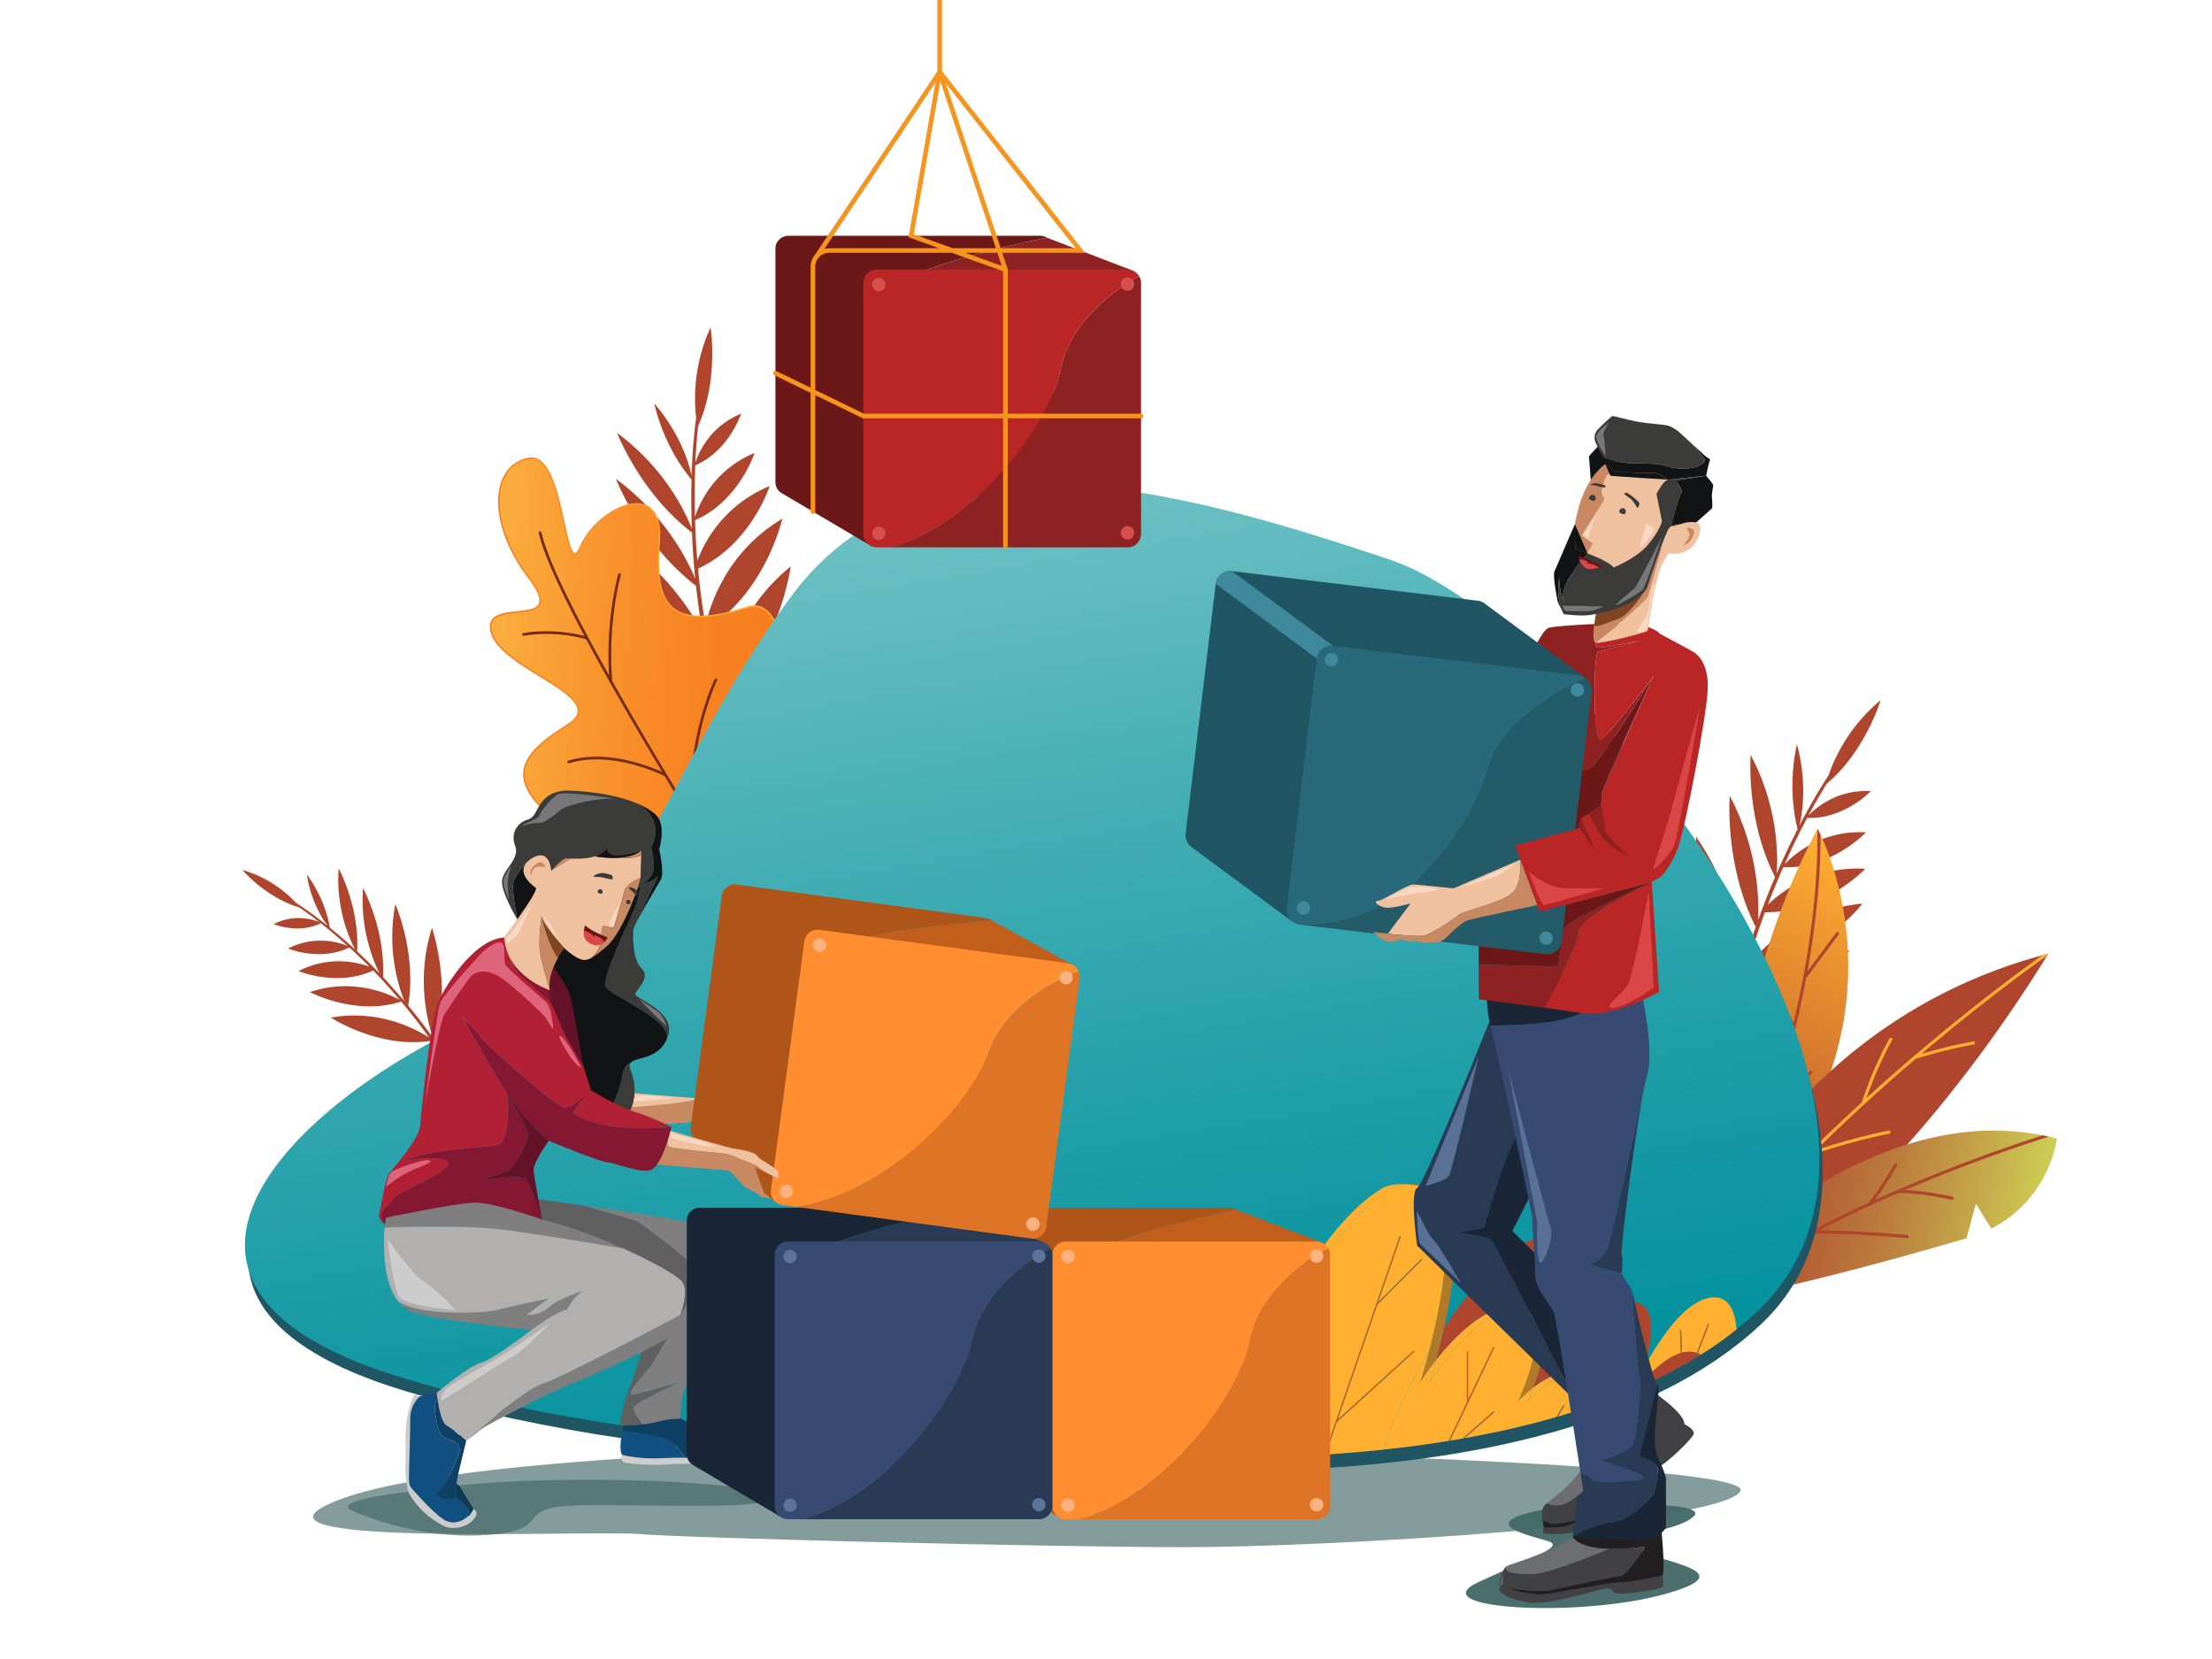 <svg xmlns="http://www.w3.org/2000/svg" enable-background="new 0 0 1440 1080" viewBox="0 0 1440 1080"><path fill="#af452c" d="M1081.36 579.37c33.98 38.42 40.25 81.98 41.41 96.21l.75-3.44c2.39-11.55 5.27-22.95 8.48-34.2-27.69-41.87-27.92-93.35-27.92-93.35 24.92 35.89 28.96 72.5 29.47 87.97 2.35-7.95 4.86-15.83 7.48-23.63.62-1.85 1.26-3.68 1.9-5.52-20.46-40.47-16.87-85.34-16.87-85.34 18.55 35.05 19.16 67.6 18.43 80.93.63-1.74 1.25-3.48 1.9-5.21h-.07s.05-.07.13-.17a507.01 507.01 0 0 1 9.12-22.65c-19.24-37.58-15.88-79.5-15.88-79.5 18.34 34.65 17.73 66.67 16.91 77.17 2.81-6.44 5.72-12.8 8.74-19.06 1.6-3.3 3.24-6.57 4.9-9.82-7.35-28.81-.41-55.13-.41-55.13 6.82 25.47 3.4 45.36 1.57 52.87 5.88-11.37 12.16-22.36 18.97-32.75 3.43-10.12 12.67-31.33 33.86-48.9 0 0-9.6 32.79-35.01 54.33-4.19 6.71-8.19 13.69-12.01 20.83 4.08-4.36 18.1-17.23 40.7-15.99 0 0-17.46 18.41-41.46 17.43-3.24 6.11-6.37 12.33-9.38 18.63-1.82 3.83-3.58 7.7-5.32 11.59 5.34-5.7 23.61-22.43 52.97-20.81 0 0-22.66 23.91-53.82 22.7-3.54 8-6.9 16.13-10.06 24.39 8.86-8.53 30.58-25.21 63.44-23.4 0 0-27.38 28.9-65.29 28.29-1.99 5.39-3.91 10.82-5.71 16.32-2.12 6.44-4.16 12.94-6.1 19.48 6.21-8.22 31.18-37.42 75.29-41.37 0 0-30.47 38.75-75.9 43.43-3.97 13.53-7.48 27.26-10.28 41.2l-.2.94c7.48-11.5 32.21-44.16 77.88-55.21 0 0-29.79 45.99-78.64 58.82l-.73 3.44c-.27 1.33-.59 2.66-.83 4l-.67 4.04-2.67 16.16c-1.01 5.37-1.48 10.81-2.15 16.22l-1.91 16.25-3.26-.13 2.03-16.43c.71-5.47 1.23-10.97 2.27-16.39l2.79-16.32.7-4.08c.25-1.35.57-2.69.86-4.04l.23-1.07c-35.87-41.72-40.63-99.73-40.63-99.73z"/><linearGradient id="a" x1="-685.497" x2="-607.122" y1="736.299" y2="736.299" gradientTransform="scale(-1 1) rotate(-10.206 -997.948 3249.25)" gradientUnits="userSpaceOnUse"><stop offset="0" stop-color="#c27429"/><stop offset="1" stop-color="#ffb031"/></linearGradient><path fill="url(#a)" d="M1082.57 575.78s107.22 109.6 10.38 272.62c-.01-.01-39.93-142.26-10.38-272.62z"/><path fill="#af452c" d="M1088.92 653.15h36.25v2.02h-36.25z" transform="rotate(-68.87 1107.004 654.14)"/><path fill="#af452c" d="M1089.26 672.11h2.02v37.07h-2.02z" transform="rotate(-41.027 1090.155 690.642)"/><path fill="#af452c" d="M1094.55 742.09h34.08v2.02h-34.08z" transform="rotate(-55.932 1111.515 743.069)"/><path fill="#af452c" d="M1091.54 744.79h2.02v40.33h-2.02z" transform="rotate(-22.947 1092.557 764.947)"/><path fill="#af452c" d="M1092.07 845.12c.04.15.08.31.12.45l1.81.29c21.47-136.15 2.06-229.64-8.59-266.92-1.79-2.08-2.84-3.16-2.84-3.16-.03.12-.05.23-.08.35 10.29 34.46 31.58 129.02 9.58 268.99z"/><linearGradient id="b" x1="1952.059" x2="1905.421" y1="-220.723" y2="-483.064" gradientTransform="rotate(35.816 -46.533 -1026.708)" gradientUnits="userSpaceOnUse"><stop offset="0" stop-color="#af452c"/><stop offset=".183" stop-color="#be592d"/><stop offset="1" stop-color="#ffb031"/></linearGradient><path fill="url(#b)" d="M1183.25 539.55s73.97 134.3-62.98 265.45c.01-.01-.38-147.76 62.98-265.45z"/><path fill="#af452c" d="M1167.73 620.61h36.25v2.02h-36.25z" transform="rotate(-53.352 1185.855 621.643)"/><path fill="#af452c" d="M1158.92 633.75h2.02v37.07h-2.02z" transform="rotate(-25.498 1159.839 652.233)"/><path fill="#af452c" d="M1149.39 707.52h34.08v2.02h-34.08z" transform="rotate(-40.403 1166.523 708.503)"/><path fill="#af452c" d="M1141.22 704.33h2.02v40.33h-2.02z" transform="rotate(-7.432 1141.948 724.555)"/><path fill="#af452c" d="M1120.31 801.61c0 .16-.01.32-.01.47l1.67.76c57.13-125.43 63.46-220.71 63.17-259.48-1.16-2.48-1.89-3.8-1.89-3.8-.06.1-.11.21-.17.31.69 35.96-4.1 132.76-62.77 261.74z"/><path fill="#af452c" d="M1093 845.7s53.27-176.09 240.4-224.9c0 0-117.43 198.84-236.71 228.78l-3.69-3.88z"/><path fill="#ffb031" d="m1246.67 689.36-.6-1.93c.2-.06 20.11-6.28 39.26-9.61l.34 1.99c-19.01 3.31-38.8 9.49-39 9.55zM1213.87 718.33l-1.93-.61c.07-.23 7.31-22.96 18.53-42.33l1.75 1.01c-11.1 19.18-18.28 41.7-18.35 41.93zM1178.75 752.07l-.69-1.9c.25-.09 25.34-9.1 52.31-14.29l.38 1.98c-26.81 5.17-51.75 14.12-52 14.21z"/><path fill="#ffb031" d="m1093.4 846.12 1.41 1.48c88.66-118.14 217.34-211.07 237.81-225.48.52-.86.79-1.32.79-1.32-1.33.35-2.63.72-3.95 1.08-25.76 18.3-149.74 109.32-236.06 224.24z"/><linearGradient id="c" x1="2709.005" x2="2932.666" y1="794.743" y2="794.743" gradientTransform="rotate(10.199 2021.292 -8190.764)" gradientUnits="userSpaceOnUse"><stop offset="0" stop-color="#af452c"/><stop offset=".134" stop-color="#b04c2e"/><stop offset=".326" stop-color="#b55f34"/><stop offset=".555" stop-color="#bb7e3d"/><stop offset=".809" stop-color="#c5aa4a"/><stop offset="1" stop-color="#cdcf55"/></linearGradient><path fill="url(#c)" d="M1092.53 848.32s116.54-140.78 246.5-107.12c0 0-4.27 38.87-42.68 58.61l-10.07-16.17-6.1 22.48s-121.34 36.14-180.75 43.44l-6.9-1.24z"/><path fill="#af452c" d="m1234.98 776.79-.15-2.01c12.86-.95 36.01 4.24 36.99 4.46l-.44 1.97c-.24-.06-23.84-5.34-36.4-4.42zM1180.04 802.88l-.01-2.02c.25 0 25.71-.12 62.39 3.19l-.18 2.01c-36.6-3.29-61.95-3.18-62.2-3.18zM1217.95 784.36l-1.51-1.34c6.05-6.81 17.13-25.71 17.24-25.9l1.74 1.02c-.45.78-11.28 19.27-17.47 26.22z"/><path fill="#af452c" d="M1329.73 739.11c-37.68 12.01-148.83 50.57-228.09 110.17 1.36-.18 2.74-.37 4.16-.57 81.43-60.1 194.66-98.31 227.99-108.76-1.36-.3-2.71-.57-4.06-.84z"/><linearGradient id="d" x1="-694.779" x2="-520.22" y1="778.583" y2="778.583" gradientTransform="scale(-1 1) rotate(-10.206 -997.948 3249.25)" gradientUnits="userSpaceOnUse"><stop offset="0" stop-color="#af452c"/><stop offset="1" stop-color="#af452c"/></linearGradient><path fill="url(#d)" d="M1118.95 866.12s-7.46-182.61-131.25-234.54c0 0-20.15 33.52-1.54 72.49l17.81-6.76-8.76 21.58s74.65 102.25 117.51 144.05l6.23 3.18z"/><path fill="#ffb031" d="m1048.93 722.93 1.34-1.51c-9.66-8.54-31.22-18.44-32.14-18.86l-.84 1.84c.23.09 22.21 10.18 31.64 18.53zM1076.84 776.96l1.23-1.6c-.2-.16-20.38-15.66-51.57-35.25l-1.07 1.71c31.11 19.54 51.21 34.99 51.41 35.14zM1057.89 739.26l2.01-.15c-.69-9.08 1.94-30.83 1.97-31.05l-2-.25c-.11.9-2.68 22.17-1.98 31.45z"/><path fill="#ffb031" d="M996.37 635.55c22.7 32.38 87.78 130.39 114.76 225.82-.97-.96-1.96-1.96-2.96-2.97-28.39-97.14-95.34-196.14-115.53-224.63 1.26.57 2.49 1.17 3.73 1.78z"/><path fill="#af452c" d="M281.19 604.07c-10.62 33.38-2.51 62.33.69 71.53l-1.42-1.94c-4.68-6.56-9.62-12.88-14.74-19.03 5.74-33.81-8.33-66.03-8.33-66.03-5.66 29.3 1.92 53.29 5.87 63.1-3.66-4.32-7.41-8.54-11.2-12.69-.9-.98-1.81-1.95-2.71-2.92 1.61-30.93-13.02-57.97-13.02-57.97-1.91 27.02 6.69 47.52 10.83 55.65-.87-.91-1.75-1.83-2.63-2.73.01-.01.03-.01.04-.02 0 0-.05-.03-.13-.07-3.91-4-7.9-7.87-11.95-11.63 1.65-28.79-12.03-54.05-12.03-54.05-1.89 26.71 7.33 46.55 10.74 52.88-3.53-3.25-7.11-6.42-10.72-9.5-1.91-1.62-3.84-3.21-5.77-4.78-3.36-20.03-14.96-34.55-14.96-34.55 2.77 17.79 10.4 29.28 13.62 33.46-6.82-5.48-13.77-10.61-20.89-15.22-4.94-5.37-16.56-16.07-34.65-21.2 0 0 15.05 17.84 36.87 24.28 4.47 3.04 8.89 6.29 13.26 9.7-3.75-1.6-16.07-5.77-29.84 1.25 0 0 15.99 6.68 30.71-.56 3.71 2.92 7.38 5.94 11 9.05 2.19 1.89 4.36 3.82 6.53 5.77-4.91-2.09-20.94-7.49-38.84 1.62 0 0 20.76 8.68 39.89-.68 4.42 4.02 8.76 8.17 13.02 12.46-7.89-2.88-26.06-7.31-46.09 2.9 0 0 25.08 10.5 48.6-.35 2.73 2.81 5.43 5.68 8.07 8.62 3.11 3.44 6.17 6.94 9.19 10.49-6.15-3.42-29.81-14.77-58.46-5.06 0 0 29.73 15.8 59.41 6.18 6.21 7.36 12.2 14.96 17.79 22.9l.39.53c-7.85-5.12-32.31-18.7-63.89-12.99 0 0 31.31 20.51 65.37 15.04l1.41 1.95c.54.76 1.1 1.5 1.62 2.27l1.53 2.34 6.13 9.36c2.11 3.08 3.91 6.34 5.82 9.54l5.68 9.62 2-.98-5.8-9.71c-1.96-3.22-3.79-6.51-5.95-9.61l-6.25-9.42-1.56-2.35c-.53-.78-1.1-1.52-1.65-2.29l-.44-.6c10.88-36-2.16-73.56-2.16-73.56zM387.16 386.35c47.25 19.94 71.75 56.51 78.95 68.83l-.81-3.43c-2.84-11.45-5.18-22.97-7.15-34.5-43.08-25.78-65.55-72.09-65.55-72.09 38 21.58 57.47 52.84 64.63 66.57a670.17 670.17 0 0 1-3.47-24.54c-.24-1.93-.45-3.87-.67-5.8-35.95-27.64-52.12-69.65-52.12-69.65 31.89 23.58 46.52 52.66 51.63 65-.19-1.84-.38-3.68-.54-5.52-.02.01-.04.02-.07.03 0 0 .02-.09.05-.21-.73-8.15-1.24-16.28-1.57-24.36-33.61-25.56-48.71-64.81-48.71-64.81 31.52 23.31 44.83 52.44 48.62 62.27-.25-7.02-.38-14.02-.37-20.97.02-3.67.08-7.32.17-10.97-19.09-22.8-24.22-49.53-24.22-49.53 17.16 20.01 22.68 39.43 24.28 46.99.39-12.8 1.29-25.42 2.94-37.73-1.28-10.61-2.13-33.72 9.38-58.74 0 0 5.53 33.71-8.07 64.13-.88 7.86-1.46 15.88-1.82 23.98 1.79-5.69 8.87-23.37 29.78-32.02 0 0-7.78 24.15-29.84 33.65-.28 6.91-.41 13.87-.39 20.86.02 4.24.1 8.49.21 12.76 2.35-7.44 11.59-30.43 38.76-41.67 0 0-10.08 31.36-38.7 43.75.27 8.74.75 17.52 1.48 26.34 4.3-11.52 16.67-35.95 47.08-48.54 0 0-12.19 37.9-46.63 53.75.53 5.72 1.16 11.45 1.91 17.19.87 6.73 1.85 13.47 2.93 20.2 2.04-10.1 11.92-47.23 49.99-69.87 0 0-10.71 48.12-49.65 71.99 2.28 13.91 5.04 27.81 8.55 41.59l.23.94c1.77-13.6 9.93-53.75 46.33-83.46 0 0-6.97 54.35-45.46 87.05l.83 3.42c.33 1.32.62 2.65.99 3.97l1.15 3.93 4.58 15.72c1.42 5.27 3.34 10.39 5.07 15.56l5.3 15.48-2.99 1.3-5.28-15.69c-1.72-5.24-3.64-10.42-5.04-15.76l-4.54-15.92-1.13-3.98c-.36-1.33-.65-2.68-.97-4.01l-.25-1.07c-50.42-22.16-79.81-72.41-79.81-72.41z"/><linearGradient id="e" x1="519.751" x2="322.076" y1="475.419" y2="441.772" gradientTransform="rotate(-7.115 417.45 485.668)" gradientUnits="userSpaceOnUse"><stop offset="0" stop-color="#f77c1d"/><stop offset=".262" stop-color="#f78120"/><stop offset=".563" stop-color="#f88f2a"/><stop offset=".882" stop-color="#faa639"/><stop offset="1" stop-color="#fbb040"/></linearGradient><linearGradient id="f" x1="329.221" x2="518.801" y1="459.875" y2="459.875" gradientTransform="rotate(-7.115 417.45 485.668)" gradientUnits="userSpaceOnUse"><stop offset="0" stop-color="#f77c1d"/><stop offset=".614" stop-color="#fa9f35"/><stop offset="1" stop-color="#fbb040"/></linearGradient><path fill="url(#e)" stroke="url(#f)" stroke-miterlimit="10" d="M504.78 619.28c4.44-.63 30.62-239.53-18.01-224-48.63 15.53-61.32.66-57.63-42.14s-39.94-23.36-51.14 2.64c-11.2 26-9.62-62.63-34.24-57.33-24.62 5.3-26.31 42.47.69 77.96 27 35.49-31.21 10.42-24.5 35.23 6.71 24.81 78.37 41.92 49.92 59.99-28.45 18.06-46.21 34.91-2.55 66.39s137.46 81.26 137.46 81.26z"/><path fill="#722a09" d="M504.89 620.15a.89.89 0 0 1-.85-.39c-1.41-2.17-141.07-217.82-153.3-272.8-.11-.47.19-.94.67-1.05.48-.1.94.19 1.05.67 12.16 54.67 151.65 270.06 153.06 272.23.26.41.15.95-.26 1.21-.11.07-.24.11-.37.13z"/><path fill="#722a09" d="M397.82 444.56h-.03a.883.883 0 0 1-.95-.8c-3.27-38.28 5.54-69.63 5.63-69.94.13-.47.62-.74 1.08-.6.47.13.74.62.6 1.08-.09.31-8.81 31.37-5.57 69.31.05.48-.29.89-.76.95zM450.52 533.67c-.02 0-.04 0-.06.01a.88.88 0 0 1-.93-.82c-3.12-51.79 15.52-90.32 15.71-90.7a.88.88 0 0 1 1.17-.4c.43.21.61.74.4 1.17-.19.38-18.62 38.52-15.54 89.82.04.47-.3.87-.75.92zM382.27 416.28a.84.84 0 0 1-.38-.04c-.18-.06-18.76-6-40.84-2.37-.47.1-.93-.25-1.01-.72-.08-.48.24-.93.72-1.01 22.51-3.71 41.48 2.37 41.67 2.44.46.15.71.65.56 1.11-.11.32-.4.55-.72.59zM433.35 505.39a.91.91 0 0 1-.51-.09c-.34-.17-33.91-17.22-62.36-8.43a.886.886 0 0 1-1.1-.58.89.89 0 0 1 .58-1.1c29.15-9 63.34 8.38 63.68 8.55a.878.878 0 0 1-.29 1.65z"/><path fill="#426867" d="M635.71 941.2s510.71 7.99 497.21 29.65-271.2 36.43-361.15 36.36c-89.94-.07-322.3-5.82-355.73-8.57-33.43-2.75-282.04 9.43-193.17-23.09 88.87-32.53 412.84-34.35 412.84-34.35z" opacity=".65"/><g><path fill="#426867" d="M1022.08 979.9s92.17-4.17 80.57 7.16c-11.6 11.33-54.97 11.34-39.78 20.59s76.51 15.02 19.85 30.38c-56.66 15.36-158.06 9.36-120.13-8.14 37.92-17.5 56.71-23.16 44.59-26.83-12.12-3.67-57.08-13.16 14.9-23.16z" opacity=".95"/><path fill="#426867" d="M285.03 969.08s-75.9 6.36-54.9 14.84 55.12 19.08 93.05 14.78c37.93-4.3 8.96-18.29 56.45-18.79s134.48 3.58 119.48-6.71c-15.01-10.31-157.12-13.98-214.08-4.12z" opacity=".65"/></g><g><path fill="#205664" d="M674.73 950.92s329.97 42.99 470.96-88.16-118.49-449.68-239.23-489.9-299.57-96.34-388.64 23.22S419.64 620.87 302.71 677 74.1 847.8 262.67 905.2s412.06 45.72 412.06 45.72z"/><linearGradient id="g" x1="591.05" x2="703.541" y1="291.082" y2="966.025" gradientUnits="userSpaceOnUse"><stop offset="0" stop-color="#75c4c6"/><stop offset=".447" stop-color="#3aaab1"/><stop offset=".813" stop-color="#1097a3"/><stop offset="1" stop-color="#00909d"/></linearGradient><path fill="url(#g)" d="M672.62 942.22s329.97 42.99 470.96-88.16-118.49-449.68-239.23-489.9-299.57-96.34-388.64 23.22-98.17 224.79-215.11 280.91S72 839.1 260.57 896.5s412.05 45.72 412.05 45.72z"/><path fill="none" d="M791.44 845.37c1.15 0 2.24.11 3.29.3.94-.19 1.87-.3 2.81-.3 4.51 0 8.18 1.61 11.19 4.21 3.06-5.49 6.34-10.8 9.91-15.9 5.3-7.56 11.51-14.83 20.4-17.57 3.35-1.04 7.49-1.25 10.88 1.31 1.7 1.29 2.9 3.02 3.78 4.94 13.86-20.55 30.29-40.08 47.08-49.24 3.3-1.8 9.07-2.58 15.09-2.17 9.08-.65 20.87 1.7 25.69 7.71 2.72 3.4 3.76 7.68 4.49 11.71 3.83 21.08-.81 50.87-5.96 74.03 21.46-32.07 47.46-59.64 67.78-59.64 31.32 0 27.22 44.11 22.57 66.29 8.45-13.9 19.87-25.39 34.52-23.13 14.03 2.16 10.16 25.39 5.7 41.46 12.22-21.68 27.14-41.96 42.39-44.55 12.45-2.11 16.53 8.76 17.41 20.63 4.58-3.64 9.01-7.44 13.26-11.39 140.99-131.15-118.49-449.68-239.23-489.9-120.74-40.22-299.57-96.34-388.64 23.22S417.68 612.18 300.74 668.3 72.13 839.12 260.7 896.52c188.57 57.4 412.06 45.72 412.06 45.72s22.97 2.99 59.38 4.99c10.78-38.65 35.79-101.86 59.3-101.86z"/><path fill="#ffb031" d="M1113.05 844.84c-15.25 2.59-30.17 22.87-42.39 44.55a184.41 184.41 0 0 1-4.54 14.09c.23-.1.45-.2.68-.3 3.61-4.7 15.25-18.78 27.48-22.35l-.62-15.02.75-.03.61 14.85c3.2-.82 6.43-.9 9.56.13l7.33-18.96.7.27-7.32 18.94c.19.07.38.14.56.22.44.19.85.45 1.24.75 8.16-5.11 15.97-10.6 23.36-16.49-.87-11.88-4.95-22.76-17.4-20.65z"/><path fill="#ce5f15" d="m1094.41 865.77-.75.03.62 15.02c.25-.07.5-.14.74-.2l-.61-14.85zM1112.61 862.05l-.7-.27-7.33 18.96c.24.08.47.16.71.25l7.32-18.94z"/><path fill="#af452c" d="M821.12 879.59c6.32-13.02 18.03-35.68 32.56-57.22-.88-1.93-2.08-3.66-3.78-4.94-3.39-2.57-7.52-2.35-10.88-1.31-8.89 2.74-15.1 10.01-20.4 17.57-3.57 5.1-6.85 10.41-9.91 15.9 7.83 6.77 11.07 20.33 12.41 30zM1064.95 847.93c-14.65-2.26-26.07 9.23-34.52 23.13 4.66-22.18 8.76-66.29-22.57-66.29-20.33 0-46.32 27.57-67.78 59.64-1.77 7.96-3.6 15.15-5.16 20.92 11.55-14.62 31.31-35.14 51.22-35.14.99 0 1.92.07 2.8.19 1.1-.12 2.2-.19 3.3-.19 23.59 0 12.46 36.06 5.84 53.18 7.11-5.47 17.09-11.2 26.43-9.75 3.13-.43 6.27-.27 9.3.79 6.56 2.3 9.65 9.27 10.65 17.8 6.04-2.23 11.99-4.59 17.85-7.08 2.61-5.17 5.41-10.5 8.36-15.74 4.44-16.07 8.31-39.3-5.72-41.46z"/><path fill="#af452c" d="M1062.29 905.13c1.28-.54 2.56-1.09 3.82-1.65.85-2.3 2.74-7.61 4.54-14.09-2.95 5.24-5.75 10.56-8.36 15.74zM1105.29 880.99l-1.06 2.73c.96-.58 1.91-1.17 2.86-1.76-.39-.3-.79-.56-1.24-.75a9.31 9.31 0 0 0-.56-.22zM1095.02 880.61l.34 8.32c2.64-1.49 5.25-3.01 7.82-4.56l1.4-3.63c-3.12-1.02-6.36-.95-9.56-.13zM1066.8 903.17c9.59-4.23 18.89-8.83 27.83-13.83l-.35-8.52c-12.23 3.58-23.87 17.66-27.48 22.35z"/><path fill="#af452c" d="m1094.28 880.82.35 8.52c.24-.14.49-.27.73-.41l-.34-8.32-.74.21zM1104.59 880.74l-1.4 3.63c.35-.21.7-.43 1.05-.64l1.06-2.73c-.24-.1-.48-.18-.71-.26z"/><path fill="#b27928" d="M935.45 778.67c2.72 3.4 3.76 7.68 4.49 11.71 4.76 26.21-3.56 65.86-9.68 89.52 3.13-5.21 6.42-10.4 9.82-15.48 5.15-23.16 9.79-52.95 5.96-74.03-.73-4.03-1.77-8.32-4.49-11.71-4.83-6.02-16.61-8.36-25.69-7.71 7.7.51 15.8 2.97 19.59 7.7zM806.42 853.85c.75-1.43 1.51-2.86 2.3-4.27-3-2.6-6.68-4.21-11.19-4.21-.93 0-1.87.11-2.81.3 4.98.95 8.78 4.04 11.7 8.18z"/><path fill="#b27928" d="M815.97 890.58s1.84-4.18 5.15-10.99c-1.34-9.67-4.58-23.23-12.4-30.01-.78 1.41-1.54 2.84-2.3 4.27 9.23 13.09 9.55 36.73 9.55 36.73zM988.29 912.21s3.92-4.33 9.78-8.84c6.62-17.13 17.75-53.18-5.84-53.18-1.1 0-2.2.07-3.3.19 26.32 3.73-.64 61.83-.64 61.83zM924.65 899.7s3.88-6.28 10.27-14.37c1.57-5.77 3.4-12.95 5.16-20.92-3.4 5.08-6.69 10.27-9.82 15.48-3.08 11.94-5.61 19.81-5.61 19.81zM1033.79 894.41c-3.03-1.06-6.17-1.22-9.3-.79 1.08.17 2.15.42 3.2.79 7.09 2.49 10.13 10.45 10.85 19.92 1.97-.7 3.93-1.41 5.89-2.13-.99-8.51-4.08-15.49-10.64-17.79z"/><path fill="#ffb031" d="M906.86 773.13c2.15-1.17 5.36-1.91 9-2.17-6.01-.41-11.79.37-15.09 2.17-16.79 9.17-33.22 28.7-47.08 49.24.92 2.02 1.48 4.25 1.86 6.42 14.68-22.8 32.77-45.54 51.31-55.66zM794.72 845.68c-1.04-.2-2.14-.3-3.29-.3-23.51 0-48.51 63.21-59.3 101.86 1.96.11 3.97.21 6 .31 10.33-37.1 33.86-97.17 56.59-101.87z"/><path fill="#ffb031" d="M822.06 890.58s13.62-30.95 33.48-61.79c-.39-2.17-.94-4.4-1.86-6.42-14.53 21.54-26.24 44.2-32.56 57.22.88 6.33.94 10.99.94 10.99zM988.94 850.38c-.87-.12-1.8-.19-2.8-.19-19.92 0-39.68 20.52-51.22 35.14-2.4 8.83-4.17 14.37-4.17 14.37s28.42-46.05 58.19-49.32zM1024.5 893.62c-9.34-1.45-19.31 4.28-26.43 9.75-2.06 5.33-3.69 8.84-3.69 8.84s14.92-16.49 30.12-18.59zM778.11 906.68l.47-.32 12.95-40.04.71.23-12.65 39.11 7.06-4.85c5.7-16.28 11.98-32.19 19.78-46.97-2.92-4.14-6.73-7.23-11.7-8.17-22.73 4.7-46.27 64.77-56.58 101.87 8.33.41 17.29.77 26.78 1.02l13.43-41.53-.25-.35z"/><path fill="#ffb031" d="m848.81 923.05-71.27 4.99c2.83-8.69 5.68-17.41 8.68-26.03l-7.01 4.82-13.51 41.76c28.1.73 60.77.57 95.36-1.58l-6.4-46.72c-1.48 7.8-3.43 15.42-5.85 22.76zM939.95 790.38c-.73-4.03-1.77-8.32-4.49-11.71-3.8-4.73-11.9-7.19-19.6-7.71-3.64.26-6.84 1-9 2.17-18.53 10.12-36.63 32.86-51.31 55.66.11.63.21 1.26.3 1.88 3.31 23.1 3.01 45.89-.76 67.23l6.72 49.06c.1-.01.21-.01.31-.02l33.59-97.33-.19-.19.39-.39 15.32-44.38.71.24-14.81 42.92 28.28-28.38.53.53-29.37 29.47-25.83 74.84 49.51-44.98.5.55-50.52 45.9-7.29 21.13a887.7 887.7 0 0 0 38.01-3.24c4.07-15.98 15.11-40.08 29.32-63.75 6.11-23.63 14.44-63.29 9.68-89.5z"/><path fill="#ffb031" d="M821.12 879.59c-3.31 6.81-5.15 10.99-5.15 10.99s-.32-23.64-9.55-36.73c-7.8 14.77-14.08 30.69-19.78 46.97l13.79-9.47.42.62-14.64 10.05c-3 8.62-5.85 17.34-8.68 26.03l71.27-4.99c2.42-7.35 4.37-14.96 5.85-22.77l-6.13-44.71.74-.1 5.82 42.43c3.77-21.34 4.06-44.13.76-67.23-.09-.62-.19-1.24-.3-1.88-19.86 30.84-33.48 61.79-33.48 61.79s-.06-4.67-.94-11zM1027.7 894.41c-1.06-.37-2.13-.63-3.2-.79-15.2 2.1-30.11 18.59-30.11 18.59s1.62-3.5 3.69-8.84c-5.86 4.51-9.78 8.84-9.78 8.84s26.96-58.1.64-61.83c-29.77 3.27-58.19 49.32-58.19 49.32s1.78-5.53 4.17-14.37c-6.39 8.09-10.27 14.37-10.27 14.37s2.53-7.87 5.61-19.8c-14.21 23.67-25.25 47.77-29.32 63.75 13.95-1.49 28.04-3.35 42.12-5.64l11.88-25v-33.43h.75v31.85l16.45-34.6.68.32-28.86 60.71c2.71-.45 5.43-.9 8.14-1.38l20.14-17.65.49.56-19.2 16.83c20.12-3.6 40.14-8.11 59.59-13.74l4.74-7.89.64.39-4.32 7.2c8.24-2.41 16.39-5.01 24.39-7.83-.74-9.49-3.77-17.45-10.87-19.94z"/><path fill="#ce5f15" d="m972.23 918.82-20.14 17.65c.48-.08.95-.17 1.43-.26l19.2-16.83-.49-.56zM972.14 876.82l-16.45 34.6v-31.85h-.75V913l-11.88 25 .9-.15 28.86-60.71-.68-.32zM1017.85 914.58l-4.74 7.89c.35-.1.71-.2 1.06-.31l4.32-7.2-.64-.38zM920.75 879.86l-.5-.55-49.51 44.98 25.83-74.84 29.37-29.47-.53-.53-28.28 28.38 14.81-42.92-.71-.24-15.32 44.38-.39.39.19.19-33.59 97.33c.27-.02.54-.03.81-.05l7.29-21.13 50.53-45.92zM854.66 900.28l6.4 46.72c.25-.02.5-.03.75-.05l-6.72-49.06c-.14.8-.28 1.6-.43 2.39z"/><path fill="#ce5f15" d="m848.53 855.57 6.13 44.71c.15-.79.29-1.59.43-2.38l-5.82-42.43-.74.1zM786.22 902.02l.42-1.2-7.06 4.85 12.65-39.11-.71-.23-12.95 40.04-.47.32.25.36-13.43 41.53c.26.01.52.01.78.02l13.51-41.76 7.01-4.82zM800.44 891.35l-13.79 9.47-.42 1.2 14.64-10.05-.43-.62z"/></g><g><path fill="#414042" d="M1054.18 1030.26c-4.62-.37-44.37 7.5-50.62 7.75s-19-2.75-22.25-4.25c0 0 19.5 3.25 28 1.37 8.5-1.87 43.62-9.12 46.37-9.44 2.75-.31 14.5-16.31 14.87-18.19.21-1.05-11.15 1-23.06.74 0 0-37.69 16.01-49.56 16.39-10.24.32-21.11-.85-16.07-5.63-4.02 1.62-5.31 9.15-5.31 11-2.87 6.12 2.12 10.12 17.25 13 15.12 2.87 47.12-9 52.37-8.87 5.25.13 1.5 2.12 6.75 3.12s28.44-2.56 29.37-4.25c.94-1.69 0-7.31 0-7.31s-23.49 4.95-28.11 4.57z"/><path fill="#6d6e71" d="M997.93 1024.64c11.87-.37 49.56-16.39 49.56-16.39-9.26-.21-18.86-1.82-23.6-7.39-14.46 9.64-38.71 16.94-41.9 18.09-.05.02-.09.04-.13.06-5.04 4.77 5.83 5.95 16.07 5.63z"/><path fill="#231f20" d="M1081.36 993.45c.75-6.75-40.31-15.56-48-1.69-1.75 3.16-5.16 6.2-9.41 9.05-.02.01-.04.03-.06.04 4.75 5.57 14.34 7.19 23.6 7.39 11.91.27 23.27-1.79 23.06-.74-.38 1.87-12.12 17.87-14.87 18.19-2.75.31-37.87 7.56-46.37 9.44-8.5 1.87-28-1.37-28-1.37 3.25 1.5 16 4.5 22.25 4.25s46-8.12 50.62-7.75c4.62.38 28.12-4.56 28.12-4.56 1.88-4.87-.94-32.25-.94-32.25z"/><path fill="#6d6e71" d="M979.62 1021.54s-2.84 5.75-2.28 8.37c0 0-1.72 2.84-.97 4.87 0 0 .44-4.06 2.09-3.47.01.01-.99-6.64 1.16-9.77z"/><path fill="#414042" d="M1096.55 927.15c0-8-22.76-22.75-22.76-22.75-5.64-2.58-11.05-2.18-15.97.15 0 .08-1.77 29.49-4.58 39.22-2.81 9.75-27.81 33-35.06 35.25-7.25 2.25-11-.53-11.01-.53-1.01.87-1.75 1.59-2.12 2.15-1.56 2.42-1.35 6.45-.87 9.48.01 0 1.13-.1 4.87 1.52 3.75 1.63 20.19-2.88 20.19-2.88-9.8 7.87-24.19 5.37-24.19 5.37s-1 2.75-.37 3.75c.62 1 10.62 1 17.39 0s38.48-28.25 41.57-33.92c3.09-5.67 11.41-7.83 15.6-8.83 4.19-1 22.31-18.25 23.31-21.5 1-3.23-6-6.48-6-6.48z"/><path fill="#231f20" d="M1029.25 988.77s-16.45 4.5-20.19 2.88c-3.74-1.62-4.86-1.52-4.87-1.52.36 2.3.87 4.02.87 4.02s14.39 2.49 24.19-5.38z"/><path fill="#6d6e71" d="M1018.18 979.02c7.25-2.25 32.25-25.5 35.06-35.25 2.81-9.74 4.58-39.14 4.58-39.22-12.72 6.03-22.13 25.03-23.71 39.1-1.9 16.92-20.31 29.13-26.94 34.84.01 0 3.77 2.78 11.01.53z"/><path fill="#293a54" d="m949.06 802.41 17-3.25s12.75-45.5 19.62-56.75c6.87-11.25-14.12-82.43-14.12-82.43s-44 110.93-49 113.43 0 37.5 0 37.5l103.49 101.49S973.3 810.91 971.3 807.91c-1.99-3-22.24-5.5-22.24-5.5z"/><path fill="#1a2535" d="m984.56 801.41 20.73-41-33.73-100.43s21 71.18 14.12 82.43c-6.87 11.25-19.62 56.75-19.62 56.75l-17 3.25s20.25 2.5 22.25 5.5 54.75 104.49 54.75 104.49l-16.5-86.49-25-24.5z"/><path fill="#5a7196" d="m928.09 771.94 34.5-84.27s-17 74.49-19.5 77.99-15 6.28-15 6.28zM924.56 809.72l26.5 25.69s-7.69-13.32-10.69-18-5.44-8.62-8.06-11.25c-2.62-2.62-9.94-18-9.94-18s.45 19.86 2.19 21.56z"/><path fill="#374b72" d="M1036.3 963.14c2.75 3.5 36.25 1.75 33-2s-27.25-10.5-27.25-10.5 19.25-4.5 21.75-11.75 5-39.5 3.75-41-5.12-57.62-5.12-57.62l-6.82-11.25-21.49-5.81s9.19-2.06 12.61-11.44c3.42-9.37 26.69-118.09 26.7-118.1 2.23-21.04-6.51-54.76-6.51-54.76s-29.8 21-52.58 25.5c-12.53 2.47-30.41 3.13-43.97 3.23 4.17 17.43 27.19 121.24 27.19 126.89 0 6 1.87 26.25 1.87 35.62 0 9.37 9.75 18.75 12 24 1.79 4.18 13.09 76.32 17.62 105.57 0 0 4.5-.08 7.25 3.42z"/><path fill="#1a2535" d="M1066.91 638.92c-20.64-19-99.35 5.75-99.35 5.75s.5 14.5 2.25 20.75c.1.37.29 1.13.55 2.23 13.56-.09 31.44-.75 43.97-3.23 22.78-4.5 52.58-25.5 52.58-25.5z"/><path fill="#293a54" d="M1077.05 971.14c.38-1.5 3.56-15.56 1.5-17.81-2.06-2.25-11.06-5.25-11.06-5.25l11.44-46.68c-3-1.5-16.5-61.12-16.5-61.12s3.87 56.12 5.12 57.62-1.25 33.75-3.75 41-21.75 11.75-21.75 11.75 24 6.75 27.25 10.5-30.25 5.5-33 2-7.25-3.42-7.25-3.42c1.16 7.49 1.88 12.17 1.88 12.17l-4.12 2.25-3 26.62s14.06-8.81 26.25-9.56c12.18-.76 26.62-18.57 26.99-20.07zM1034.12 823.22l21.49 5.81s1.2-9.37.07-12.37c-1.12-3 10.87-96.74 16.5-116.24.58-2.03.99-4.3 1.25-6.74 0 .01-23.27 108.73-26.7 118.1-3.43 9.37-12.61 11.44-12.61 11.44z"/><path fill="#1a2535" d="M1084.55 994.39v-31.87s-.75-4.5-5.62-14.62 3-45 0-46.5l-11.44 46.68s9 3 11.06 5.25c2.06 2.25-1.12 16.31-1.5 17.81s-14.81 19.31-27 20.06-26.25 9.56-26.25 9.56 27.37 1.5 41.62 2.25c14.26.75 19.13-8.62 19.13-8.62z"/><path fill="#5a7196" d="m981.81 695.92 18.92 99.74s-.92 25.87 2.08 26.25c3 .38 8.62-18 6.75-22.5-1.88-4.5-27.75-103.49-27.75-103.49z"/><path fill="#ba2525" d="M1027.81 606.42c-.75 10-22.51 49.62-22.52 49.63 9.02 1.23 17.73 2.46 24.14 3.49 21 3.37 50.62-13.87 50.62-13.87l-4.78-71.53s-46.71 22.28-47.46 32.28z"/><path fill="#8e2121" d="M1035.05 500.35c6-3.16 41.5-60.41 41.5-60.41s-28.25 37.75-34.06 41.5c-5.81 3.75-5.32-56.5-2.07-57.25 3.25-.75 27.37-7.12 27.37-7.12s-23.62 4.62-26.74 4.62c-3.12 0-2.44-3.25-2.44-3.25l17.9-11.17-18.63-1.04s-26.95 1.21-29.95 2.58-7.25 9.7-7.25 9.7-11.7 39.82-21.51 73.28c16.82 3.3 51.29 10.98 55.88 8.56zM1017.81 604.67c-.25 4.25-3.5 24.5-3.5 24.5l-51.72-1.25c0 13.36.1 22.62.1 22.62s22.08 2.72 42.6 5.5c0 0 21.77-39.63 22.52-49.63s47.46-32.28 47.46-32.28-57.21 26.29-57.46 30.54zM1076.56 439.94s-33 71.49-33.5 75.24l33.5-75.24zM1043.05 515.18c-.5 3.75-.75 9.25-.75 9.25l.75-9.25z"/><path fill="#6d1818" d="m986.31 550.43 41.75-11.25 1.25-6.07 13-8.68s.25-5.5.75-9.25 33.5-75.24 33.5-75.24-35.5 57.25-41.5 60.41c-4.59 2.42-39.07-5.26-55.88-8.55-5.53 18.88-10.47 35.74-12.36 42.29-3.64 12.58-4.21 63.67-4.23 93.84l51.72 1.25s3.25-20.25 3.5-24.5 57.46-30.53 57.46-30.53l-72.96 19.28-16-43z"/><path fill="#db4646" d="m1073.3 580.18 3.26 62.74s-18 12.76-26.25 13.13c-8.25.37 6.01-8.88 9.5-15.13s13.49-60.74 13.49-60.74z"/><path fill="#205664" d="m1032.08 441.35-64.96-48a9.476 9.476 0 0 0-5.13-2.29l-159.98-19.27a9.517 9.517 0 0 0-10.59 8.31l-19.58 162.53c-.41 3.43 1.06 6.64 3.59 8.63v.01l.25.18c.05.04.1.08.15.11l65.3 48.28 41.33-34.3 57.66 6.95c5.22.63 9.96-3.09 10.59-8.31l7.4-61.43 73.97-61.4z"/><path fill="#3e899b" d="m867.87 420.48-65.86-48.7s-8.81-1.15-10.59 8.31l65.86 48.7c1.66-9.35 10.59-8.31 10.59-8.31z"/><path fill="#29697c" d="M968.06 500.35c10.98-36.52 63.84-58.92 64.01-59a9.451 9.451 0 0 0-4.23-1.6l-159.98-19.27a9.517 9.517 0 0 0-10.59 8.31L837.7 591.32a9.517 9.517 0 0 0 8.31 10.59c73.44.48 111.05-64.98 122.05-101.56z"/><path fill="#235b68" d="m1016.57 612.87 19.58-162.53c.44-3.64-1.25-7.05-4.08-8.99-.17.07-53.03 22.48-64.01 59-11 36.58-48.61 102.04-122.05 101.56l159.98 19.27c5.22.63 9.96-3.09 10.58-8.31z"/><circle cx="866.79" cy="429.48" r="4.35" fill="#3e899b"/><circle cx="1026.89" cy="449.17" r="4.35" fill="#3e899b"/><circle cx="1006.51" cy="610.75" r="4.35" fill="#3e899b"/><circle cx="848.52" cy="591.05" r="4.35" fill="#3e899b"/><path fill="#ba2525" d="M1102.67 424.56c-1.5-1-22.62-12.25-22.62-12.25.25-1.25-7.01-4.13-7.01-4.13l-16.53-.92-17.9 11.17s-.68 3.25 2.44 3.25 26.74-4.62 26.74-4.62-24.12 6.37-27.37 7.12-3.74 60.99 2.07 57.25c5.81-3.75 34.06-41.5 34.06-41.5l-33.5 75.24-.75 9.25-13 8.68-1.25 6.07-41.75 11.25 16 43 72.96-19.28 6.28-3.66s6.37-6.56 10.86-18.56c4.49-12 18.57-85.31 19.32-103.12s-7.55-23.24-9.05-24.24z"/><path fill="#8e2121" d="m1042.3 524.43 3.06 17.56 14.06 15s-14.06-6.56-18-14.44c-3.94-7.87-7.4-12.6-7.4-12.6l8.28-5.52zM1029.31 533.11l9.62 21.07-10.87-15z"/><path fill="#db4646" d="M1106.8 459.19s-14.25 87.49-17.75 92.99-13.74 16.5-12.49 12.25c1.24-4.25 10.74-33.75 12.24-40s18-65.24 18-65.24zM995.31 567.43s7.71 22 9.98 21.75c2.27-.25 38.76-10.87 38.76-10.87s-12.47-.12-24.48 0-24.26-10.88-24.26-10.88z"/><path fill="#121314" d="M1041.55 289.39s-7.26 7.19-7.13 7.87c.13.69 1.13 15.19 1.13 15.19s16.87-9.92 16.87-10.99c.01-1.07-10.87-12.07-10.87-12.07z"/><path fill="#f0c19f" d="M1094.11 341.2s13.63-39.95-36.79-39.74c2.61 1.78 4.15 3.9 4.6 5.61 0 0-13.31 1.5-14.87 1.56-1.56.06-5.37 11-4 13.06 1.37 2.06 1.31 3.75 1.31 3.75l-14.62 23.06 7.25 5.19-11.79 21.87c3.91 7.14 13.79 23.75 13.79 23.75l42.93-43s-8.37 29.87-9.12 32.12c-.75 2.25-18.37 17.25-21.25 19.62-2.87 2.37-12.94 10.37-12.94 10.37 3.19.94 34.12-6.75 34.12-7.87s5.06-34.5 8.62-41.62c3.56-7.12 4.87-8.58 4.87-8.58s14.81 2.77 19.69-11.48c4.89-14.24-11.8-7.67-11.8-7.67z"/><path fill="#c88861" d="m1029.74 348.51 14.62-23.06s.06-1.69-1.31-3.75c-1.38-2.06 2.44-13 4-13.06 1.56-.06 14.87-1.56 14.87-1.56-.45-1.71-2-3.84-4.6-5.61-3.75.02-7.84.25-12.33.74 0 0-9.56 5.81-15.75 23.25-6.19 17.44-7.12 43.68-5.44 47.43.24.54.74 1.48 1.39 2.68l11.79-21.87-7.24-5.19zM1072.8 388.44c.75-2.25 9.12-32.12 9.12-32.12l-42.93 43s26.44-6.37 33.18-16.5c0 0-11.44 18.19-18.75 20.25-7.31 2.06-15.54 3.16-15.54 3.16-.69 5.25-1.12 11.66.73 12.21 0 0 10.06-8 12.94-10.37 2.88-2.38 20.5-17.38 21.25-19.63z"/><path fill="#814621" d="M1053.43 403.07c7.31-2.06 18.75-20.25 18.75-20.25-6.75 10.12-33.18 16.5-33.18 16.5s-.62 3.16-1.11 6.91 8.23-1.1 15.54-3.16z"/><path fill="#c88861" d="M1097.92 343.57s6.62-.56 4.5 4.87c-2.12 5.44-6.75 6.94-6.75 6.94s5.19-6.25 4.19-7.94c-1-1.68-1.94-3.87-1.94-3.87z"/><path fill="#f9d9c4" d="M1077.52 379.63s-5.54 28.39-5.34 29.81c.2 1.42-8.21 3.19-6.17.66 2.04-2.53 6.54-9.75 7.01-12.47.47-2.72 1.59-14.34 4.5-18zM1039.32 334.82s-8.3 12.89-8.25 13.17 2.91 2.48 2.91 2.48.56-.94.66-2.86 4.68-12.79 4.68-12.79zM1069.68 354.93c.79-.99 7.41-8.5 6.84-10.39-.56-1.89-5.72-4.42-5.34-2.73.37 1.68-6.63 19.55-1.5 13.12z"/><path fill="#3b3b3a" d="M1058.24 333.9c-.48 1.17-1.43.95-2.53.5-1.1-.45-1.94-.96-1.45-2.13s1.77-1.76 2.87-1.3c1.09.44 1.59 1.76 1.11 2.93zM1038.55 325.22c-.48 1.17-1.43.95-2.53.5-1.1-.45-1.94-.96-1.45-2.13s1.77-1.76 2.87-1.3c1.09.44 1.6 1.75 1.11 2.93zM1057.87 322.12s4.12 2.7 4.81 3.64c.69.94 3.33 5.05 3.33 5.05s1.48-1.99 1.23-3.24c-.25-1.25-6.44-6.12-7.75-6.56-1.31-.44-2.44-.47-1.62 1.11zM1044.3 317.32s-3.12-.31-4.44-.87c-1.31-.56-4.67-.69-4.67-.69s.23-.44 2.3-1.06c2.06-.62 6.94 1.12 7.44 1.31.5.19.29 1.42-.63 1.31z"/><path fill="#3b3b3a" d="M1094.48 320.75c1.57-2.18-3.8-7.93-3.8-7.93l20.03-3.12-24.84 2.53c-3.21.77-7.5 9.28-7.5 9.28l3.56 17.9s-1.5 6.19-9.09 15.19-22.31 14.81-22.31 14.81c-2.96-3.3-10.95-6.83-17.07-9.16 0 0-8.15 8.99-9.15 11.46-1 2.48-8.5 10.6-6.37 20.23 0 0-4-11.5-2.5-17 0 0-3.69 12.31 2.47 24.84 0 0 10.84 1.53 17.3.56 30.49-4.58 36.98-17.53 36.98-17.53s11.44-35.81 14.62-39.26c.32-.35.66-.64.99-.91-.01.01 5.1-19.71 6.68-21.89zM1063.46 301.65c6.14.19 16.59-.2 21.46 1.8 4.87 2 15.62 2.12 20 .25 4.37-1.87 5.5-3.62 4.75-5-.75-1.37-7.75-9.31-7.75-9.31-4.72-4.35-9.63-8.89-9.78-8.94-.28-.09-3.56-2.62-6.28-3.37s-12.84-1.31-19.22-2.44c-6.37-1.12-16.59-4.03-17.06-3.84-.47.19-8.25 7.41-9.39 8.72-1.14 1.31-2.14 2.72-2.14 6 0 1.71 2.51 6.97 5.36 11.79 0 .01.01.01.01.02 1.4 2.44 13.91 4.13 20.04 4.32z"/><path fill="#121314" d="M1050.43 306.42c-1.48-.58-4.39-4.67-7.02-9.11-1.33-2.31 4.64 12.15 5.02 12.4.37.25 37.43 2.53 37.43 2.53s-6.43-4.5-9.31-4.31c-2.87.17-23.03-.29-26.12-1.51z"/><path fill="#121314" d="M1113.05 300.04c.75-1.41-.94-1.5-2.53-2.81-.73-.6-4.59-4.16-8.59-7.84 0 0 7 7.94 7.75 9.31s-.37 3.12-4.75 5c-4.37 1.87-15.12 1.75-20-.25-4.87-2-15.32-1.61-21.46-1.8-6.14-.19-18.64-1.88-20.04-4.32-.01-.01-.01-.01-.01-.02 2.62 4.45 5.53 8.53 7.02 9.11 3.09 1.22 23.25 1.69 26.13 1.5 2.88-.19 9.31 4.31 9.31 4.31l24.84-2.53c-.02 0 1.58-8.25 2.33-9.66zM1087.8 342.65l6.32-1.45c-.01 0-3.34-.88-6.32 1.45z"/><path fill="#121314" d="m1104.19 340.14 10.46-9.33s.19-4.61-.19-6.71c-.38-2.1.84-7.18.84-8.15 0-.97-4.59-6.25-4.59-6.25l-20.03 3.12s5.37 5.75 3.8 7.93-6.68 21.9-6.68 21.9c2.99-2.33 6.32-1.45 6.32-1.45 6.1-2.24 10.07-1.06 10.07-1.06zM1025.77 357.6c.27.04 3.54 1.07 7.68 2.65l-8.19-19s-.14 16.26.51 16.35z"/><path fill="#121314" d="M1015.43 374.94c-1.5 5.5 2.5 17 2.5 17-2.12-9.62 5.37-17.75 6.37-20.23 1-2.48 9.15-11.46 9.15-11.46-4.14-1.58-7.42-2.61-7.68-2.65-.66-.09-.51-16.35-.51-16.35s-12.15 27.88-13.36 30.88c-1.22 3 2.06 19.12 2.16 19.5.09.37 3.84 8.16 3.84 8.16-6.16-12.54-2.47-24.85-2.47-24.85z"/><path fill="#6d1419" d="M1034.59 366.55c-1.55-.14-2.48.66-2.48.66 2.8-1.07 7.38 1.36 8.96 2.29 1.75-.44 3.09-.86 3.09-.86l-16.97-7.03c.15.93.42 1.82.76 2.66 2.75-.69 6.64 2.28 6.64 2.28z"/><path fill="#df4847" d="M1034.63 370.51c1.66.08 4.33-.49 6.43-1.02-1.58-.92-6.16-3.36-8.96-2.29 0 0 .94-.8 2.48-.66 0 0-3.88-2.98-6.65-2.28 1.42 3.52 4.25 6.14 6.7 6.25z"/><path fill="#787779" d="M1045.19 297.05s-7.14-10.32-5.87-13.7 8.2-8.34 8.2-8.34-4.59 6.66-3.66 8.53c.94 1.88 1.33 13.51 1.33 13.51zM1081.93 349.47s-10.5 32.22-12.62 34.47c-2.12 2.25-13 8.37-16.75 9.87s9.87-9.25 11.62-11 17.75-33.34 17.75-33.34zM1021.43 397.82s9.39.12 13.07 0c3.68-.13 9.65-3.29 9.65-3.29s-7.87.58-11.36 0c-3.48-.58-14.23.45-14.86-.56-.63-1.02-.63.86 0 2.48s3.5 1.37 3.5 1.37z"/><path fill="#f0c19f" d="M926.69 609.11c5.06-.75 20.81-11.62 23.44-13.87 2.62-2.25 30-8.06 35.43-15.06 5.44-7 4.16-20.57 4.16-20.57l-43.53 18.7s-21-2.19-25.5-2.56c-4.5-.37-19.69 10.31-23.62 10.69-3.94.38 1.12 4.12 5.44 4.5 4.31.38 15.75-2.81 15.75-2.81l-14.77 19.69c-.01-.01 18.14 2.04 23.2 1.29z"/><path fill="#c88861" d="M904.19 613.05c4.87.56 7.69-1.87 7.69-1.87s5.69 2.96 10.19 1.19c0 0 4.94 2.25 9.19 1.12 0 0 5.09.42 8-1.37s11.25-11.53 16.31-13.03c5.06-1.5 45.17-9.9 45.17-9.9l-11.01-29.58s1.27 13.58-4.16 20.57c-5.44 7-32.81 12.81-35.43 15.06-2.62 2.25-18.37 13.12-23.44 13.87s-23.2-1.3-23.2-1.3l-9.44-1.14c-.02 0 5.26 5.82 10.13 6.38z"/><path fill="#f9d9c4" d="M901.63 585.49c2.62-1.25 14.06-7.5 16.37-8s10.37-.19 15.44.75c5.06.94 1.06 2.06-6.87 2.69s-24.94 4.56-24.94 4.56zM950.44 577.8l35.25-15.37s-6.12 5.37-11.37 7.69-23.88 7.68-23.88 7.68z"/></g><g><path fill="#c15e1b" d="M804.63 787.45s-109.6 21.71-109.45 41.58c.09 12.33 3.04 77.96 5.27 125.99h99.51c4.84 0 8.75-3.66 8.75-8.17V839.93l51.33-31.22-55.41-21.26z"/><path fill="#af5519" d="M804.63 787.45h-.02a9.188 9.188 0 0 0-4.65-1.26h-163.3c-4.84 0-8.75 3.66-8.75 8.17v152.49c0 3.02 1.76 5.65 4.36 7.06v.01l56.06 33.14.91-32.03h11.22c-2.23-48.04-5.18-113.66-5.27-125.99-.16-19.88 109.44-41.59 109.44-41.59z"/><path fill="#ff8e31" d="M813.59 872.9c6.69-31.97 36.32-52.15 51.08-60.4a8.737 8.737 0 0 0-7.51-4.27h-163.3c-4.83 0-8.75 3.92-8.75 8.75v163.3c0 4.84 3.92 8.75 8.75 8.75h9.04c52.91-14.69 102.36-76.33 110.69-116.13z"/><path fill="#dd7426" d="M865.92 980.28v-163.3c0-1.64-.46-3.17-1.24-4.48-14.76 8.25-44.39 28.43-51.08 60.4-8.33 39.8-57.78 101.44-110.69 116.14h154.26c4.83 0 8.75-3.92 8.75-8.76z"/><circle cx="695.18" cy="818.03" r="4.35" fill="#fcb381"/><circle cx="695.18" cy="979.9" r="4.35" fill="#fcb381"/><circle cx="857.1" cy="817.7" r="4.35" fill="#fcb381"/><circle cx="857.1" cy="979.56" r="4.35" fill="#fcb381"/></g><g><path fill="#cecece" d="M404.86 947.01s-1 3.06.75 4.65c1.75 1.6 23.75 2.35 28.5 1.72 4.75-.62 22.5-.62 22.5-.62l-.74-3.35s-1.15-6.78-8.77-6.78-42.24 4.38-42.24 4.38z"/><path fill="#125082" d="M434.86 937.39c-5.5-2.25-16.12-4.37-24.62-5.25-2.21-.23-3.72-.66-4.74-1.17-1.28 5.38-2.5 12.75-.63 16.05 0 0 10.5 3.12 26.12 2.25 6.01-.34 11.07-.39 15.03-.33h-.03c-.01-.01-5.64-9.3-11.13-11.55z"/><path fill="#0d4063" d="m446.01 948.93 9.85.48c0 .01-3.52-.38-9.85-.48z"/><path fill="#0d4063" d="M453.35 927.99s-8.25-2.98-10.75-5.1c-2.5-2.12-16.75-5.62-21-3.75s-14.37 5.5-14.37 5.5-.89 2.72-1.74 6.33c1.02.51 2.53.95 4.74 1.17 8.5.87 19.12 3 24.62 5.25s11.13 11.54 11.13 11.54h.03c6.34.1 9.85.48 9.85.48l-2.51-21.42z"/><path fill="#7f7f7f" d="M453.1 797.1c-4.84-2.31-43.83-8.16-73.18-12.33 16.34 4.65 32.54 9.36 34.68 10.37 4.5 2.12 40.75 29.83 41.25 34.7.5 4.87-30.75 57.76-33.75 61.35s-15.25 16.71-10.75 16.71 30.75-8.04 30.75-8.04-29 13.12-29.75 16.29c-.52 2.22 3.34 7.94 5.72 11.19 4.31-.54 8.59-1.35 11.68-2.17 7.12-1.9 12.84-1.51 12.84-1.51s1.12-12.38 1.87-15.55 24.38-71.09 26.18-80.61c1.81-9.5-9.66-26.64-17.54-30.4z"/><path fill="#606060" d="M412.36 916.16c.75-3.17 29.75-16.29 29.75-16.29s-26.25 8.04-30.75 8.04 7.75-13.12 10.75-16.71 34.25-56.49 33.75-61.35c-.5-4.87-36.75-32.58-41.25-34.7-2.15-1.01-18.35-5.72-34.68-10.37-18.41-2.62-33.03-4.57-33.03-4.57-3.21-.44-6.1 1.04-8.57 3.75-.15 10.36 4.64 28.3 11.32 48.12 26.21.38 78.04 1.58 78.04 1.58 2.08 10.58-15.27 64.16-18.82 72.41-3.55 8.25-5.26 21.42-5.26 21.42 3.18.81 8.85.57 14.47-.13-2.38-3.25-6.25-8.98-5.72-11.2z"/></g><g><path fill="#293a54" d="M623.82 787.45s-109.6 21.71-109.45 41.58c.09 12.33 3.04 77.96 5.27 125.99h99.51c4.83 0 8.75-3.66 8.75-8.17V839.93l51.33-31.22-55.41-21.26z"/><path fill="#1a2535" d="M623.82 787.45h-.02a9.188 9.188 0 0 0-4.65-1.26h-163.3c-4.83 0-8.75 3.66-8.75 8.17v152.49c0 3.02 1.76 5.65 4.36 7.06v.01l56.06 33.14.91-32.03h11.22c-2.23-48.04-5.18-113.66-5.27-125.99-.16-19.88 109.44-41.59 109.44-41.59z"/><path fill="#374b72" d="M632.78 872.9c6.69-31.97 36.32-52.15 51.08-60.4a8.737 8.737 0 0 0-7.51-4.27h-163.3c-4.83 0-8.75 3.92-8.75 8.75v163.3c0 4.84 3.92 8.75 8.75 8.75h9.04C575 974.34 624.45 912.7 632.78 872.9z"/><path fill="#293a54" d="M685.11 980.28v-163.3c0-1.64-.46-3.17-1.24-4.48-14.76 8.25-44.39 28.43-51.08 60.4-8.33 39.8-57.78 101.44-110.69 116.14h154.26c4.83 0 8.75-3.92 8.75-8.76z"/><circle cx="514.37" cy="818.03" r="4.35" fill="#5c749b"/><circle cx="514.37" cy="979.9" r="4.35" fill="#5c749b"/><circle cx="676.29" cy="817.7" r="4.35" fill="#5c749b"/><circle cx="676.29" cy="979.56" r="4.35" fill="#5c749b"/></g><path fill="#f0c19f" d="m408.98 711.41 45.5 3.63-1.25 15-50.25 3.71z"/><path fill="#c88861" d="M406.36 721.19s42.87-2.9 48.12-6.15l-1.25 15-50.25 3.72 3.38-12.57z"/><path fill="#f9d9c4" d="M438.11 715.04s-22-3-23.12-1.5c-1.12 1.5-9.62 4.37 3 3.25 12.62-1.13 20.12-1.75 20.12-1.75z"/><g><path fill="#c15e1b" d="M646.02 599.48s-111.51 6.91-114.01 26.63c-1.55 12.23-7.37 77.67-11.57 125.57l98.62 13.26c4.79.64 9.16-2.46 9.77-6.93l14.25-105.96 55.03-24.1-52.09-28.47z"/><path fill="#af5519" d="M646.02 599.48H646a9.244 9.244 0 0 0-4.44-1.87l-161.85-21.76c-4.79-.64-9.16 2.46-9.77 6.93l-20.32 151.13c-.4 2.99.99 5.83 3.38 7.58v.01l51.14 40.31 5.17-31.63 11.12 1.5c4.2-47.91 10.02-113.34 11.57-125.57 2.5-19.72 114.02-26.63 114.02-26.63z"/><path fill="#ff8e31" d="M643.51 685.37c10.89-30.8 42.95-46.85 58.68-53.05a8.745 8.745 0 0 0-6.87-5.24l-161.85-21.76c-4.79-.64-9.2 2.72-9.84 7.51l-21.76 161.85c-.64 4.79 2.72 9.2 7.51 9.84l8.96 1.2c54.39-7.52 111.61-62.02 125.17-100.35z"/><path fill="#dd7426" d="m681.06 798.76 21.76-161.85c.22-1.63-.03-3.2-.64-4.61-15.73 6.21-47.78 22.26-58.68 53.05-13.56 38.33-70.79 92.83-125.18 100.35l152.89 20.56c4.8.66 9.21-2.7 9.85-7.5z"/><circle cx="533.47" cy="615.21" r="4.35" fill="#fcb381"/><circle cx="511.9" cy="775.63" r="4.35" fill="#fcb381"/><circle cx="693.99" cy="636.46" r="4.35" fill="#fcb381"/><circle cx="672.42" cy="796.88" r="4.35" fill="#fcb381"/></g><g><path fill="#f0c19f" d="M506.72 763.53c-.37-3.12-12.25-8.37-14-11.25-1.75-2.87-14.5-4.5-15.75-4.62-1.25-.13-41.12-11.62-41.12-11.62s-2.84 8.62-.29 10.31c2.54 1.69 31.23 3.94 35.92 4.69s6.56 1.5 8.62 2.72c2.06 1.22 13.18 4.77 13.97 6.28.78 1.49 11.07 6.58 11.35 6.72 1.08.09 1.59-.83 1.3-3.23z"/><path fill="#c88861" d="M494.07 760.04c-.79-1.51-11.91-5.06-13.97-6.28-2.06-1.22-3.94-1.97-8.62-2.72s-33.37-3-35.92-4.69c-2.54-1.69.29-10.31.29-10.31l-8.17 22.05s42.79 3.58 45.67 3.83c2.87.25 5.12 4 5.12 4 1.81 2.12 6.37 6.87 6.37 6.87.44.69 3.06 1.44 3.06 1.44.5.75 4.44 2.28 4.44 2.28s.94 1.47 3 2.47c2.06 1 6.66 1.16 6.66 1.16l-4.67-3.68-5.87-16.67s11 5.75 12.82 6.62c.42.2.8.32 1.12.35-.26-.15-10.55-5.23-11.33-6.72z"/><path fill="#f9d9c4" d="M438.11 738.1s21.69 5.56 23.62 6.31c1.94.75 4.34 1.81 4.83 1.87s-2.2.62-9.58-.75c-7.37-1.37-18-3.5-19.25-4.81-1.25-1.31-1.81-4.93.38-2.62z"/></g><g><path fill="#3b3b3a" d="M405.3 699.67c-.74 5.45-4.6 18.55-9.86 24.08 7.53 1.96 13.13 1.8 14.2.17 3.27-5 5.48-16 .86-27.25-.93-2.26-.81-3.72.02-4.76h-.02s-4.27.82-5.2 7.76zM414.28 600.44l14.32-30.37c-2.47 3.27-10.28 5.7-10.28 5.7s2.03-.71 5.66-5.7 0-18.39 0-18.39c9.32-19.79-8.4-28.26-10.86-29.32-19.3-7.64-44.57-7.74-44.57-7.74-19.69 1.31-17.25 16.69-24.56 18.75-7.31 2.06-11.81 9.19-8.62 17.25s-6.94 14.62-8.44 21.91c-1.5 7.28 9.8 25.96 9.8 25.96s-3.86-19.44-2.49-24.44c1.37-5 8.8-12.75 8.8-12.75l17.05 9.13 26.46-13.06s5.44-1.56 9-4.81c0 0-2.81 3.69 0 3.78s13.81.97 22.06-2.78c0 0-13.75 15.12 0 17.62 0 0-1.27 13.12-5.29 22.25-4.02 9.12-19.96 42.12-18.08 48.5 1.87 6.37 43.83 21.19 39.6 35.12.18-.37.35-.73.52-1.12 7.5-18-22.5-25.75-20.75-29.25s10-10.5 4-16.25-5.56-21.69-5.29-25.19c.05-.76.8-2.5 1.96-4.8z"/><path fill="#121314" d="M394.23 641.92c-1.87-6.37 14.06-39.37 18.08-48.5 4.02-9.12 5.29-22.25 5.29-22.25-13.75-2.5 0-17.62 0-17.62-8.25 3.75-19.25 2.87-22.06 2.78s0-3.78 0-3.78c-3.56 3.25-9 4.81-9 4.81l-26.46 13.06-17.05-9.13s-7.42 7.75-8.8 12.75c-1.37 5 2.49 24.44 2.49 24.44s-4.11 38.93 9.95 80.3c9.47 27.85 33.23 40.92 48.76 44.96 5.26-5.54 9.13-18.63 9.86-24.08.94-6.94 5.19-7.76 5.19-7.76h.02c3.19-4.02 17.06-1.76 23.33-14.86 4.24-13.93-37.72-28.75-39.6-35.12z"/><path fill="#121314" d="M423.98 551.68s3.62 13.41 0 18.39-5.66 5.7-5.66 5.7 7.81-2.43 10.28-5.7l-14.32 30.37c4.24-8.44 14.03-24.51 15.95-27.92 2.44-4.34-1.12-19.66-1.12-19.66s5.06-16.12-2.44-22.69c-3.7-3.24-8.42-5.79-13.55-7.82 2.46 1.07 20.18 9.54 10.86 29.33z"/><path fill="#787779" d="M400 519.93s-31.82-5-36.42-3-11.19 11-12.39 13.87c-1.2 2.87-9.33 4.5-11.2 7 0 0 5.83-2.37 10.16-2 4.34.37 10.59-5.1 14.96-8.67 4.38-3.57 26.22-8.02 34.89-7.2zM331.24 585.74c-.09-.53-4.97-10.41-3-14.56 1.97-4.16 4.87-7.81 4.87-7.81s-2.62 7.12-2.67 10.78c-.04 3.65.8 11.59.8 11.59zM434.14 668.29s-2.41-7.44-6.22-10.06c-3.81-2.62-11.87-7.81-11.87-7.81s9.12 9.5 11.94 12.12c2.8 2.63 6.15 5.75 6.15 5.75z"/></g><g><path fill="#cccccd" d="M265.81 971.25c-.77-2.51-2.13-11.65-1.94-14.81.53-8.88-.16-17.84.31-26.73.4-7.57 4.01-21.71 5.97-21.71s1.92.75 2.88 1.13c-4.16 4.24-6.15 9.08-6.1 15.27.11 12.44-.62 24.89-.78 37.33-.03 2.37.26 5.44 1.69 7.01 6.1 6.7 12.19 13.58 19.24 19.18 6.28 4.98 12.55 3.68 18.87-1.79.77-1.27 1.54-2.54 2.31-3.82 3.72 2.62 1.45 5.18-.4 7.29-4.17 4.76-13.53 6.62-19.18 3.68-9.74-5.06-17.62-12.22-22.87-22.03z"/><path fill="#fdfdfd" d="m381.99 998.98 26.33.06c-8.77-.03-17.55-.05-26.33-.06z"/><path fill="#0d3a52" d="M297.17 965.83c.6.46 1.2.93 1.79 1.39 3.11 5.03 6.21 10.06 9.32 15.1-.77 1.27-1.54 2.54-2.31 3.82-.46-5.7-4.98-8.11-8.93-10.97.04-3.12.09-6.23.13-9.34z"/><path fill="#125082" d="M297.04 975.16c3.95 2.87 8.47 5.27 8.93 10.97-6.32 5.47-12.59 6.77-18.87 1.79-7.06-5.6-13.14-12.48-19.24-19.18-1.43-1.57-1.72-4.64-1.69-7.01.15-12.45.89-24.89.78-37.33-.06-6.19 1.94-11.03 6.1-15.27 3.1-.74 6.26-1.29 9.28-2.29 2.6-.86 2.8.4 2.71 2.33-3.37 6.01-1.65 12.09-.4 18.24 1.04 5.12 3.25 8.66 8.76 10.06 4.15 1.05 6.93 4.59 5.35 8.72-3.64 9.5-7.14 19.24-15.19 26.56 3.87 4.19 8.5 4.19 13.48 2.41z"/><path fill="#0e4063" d="M297.04 975.16c-4.98 1.78-9.6 1.78-13.5-2.4 8.05-7.32 11.55-17.06 15.19-26.56 1.58-4.13-1.2-7.67-5.35-8.72-5.51-1.4-7.72-4.94-8.76-10.06-1.25-6.15-2.97-12.23.4-18.24.29.64.59 1.29.88 1.93 3.15 8.4 5.73 17.12 13.12 23.11 1.71.32 3.43.64 5.14.95l-5.94 24.82-1.05 5.85c-.04 3.1-.09 6.21-.13 9.32z"/><path fill="#7f7f7f" d="M323.35 800.06c23.75 2.59 82.08 12.58 82.14 12.59-16.54-7.4-35.84-14.69-52.63-18.74 0 0-12.04-12.83-21.74-13.78-9.71-.95-72.32-4.36-79.75 9.34 0 0-.6 3.83-1.02 9.64.01 0 49.24-1.64 73 .95zM379.92 840.29s-16.76 5.18-22.67 10.82c-5.9 5.65-14.52 4.95-14.52 4.95l14.52-10.83s-26.14 5.67-34.84 7.78c-8.7 2.1-48.65 3.72-63.14-5.77 2.97 3.73 6.83 6.5 11.85 7.72 28.97 7.01 75.01 10.77 75.01 10.77s17.46-12.96 22.87-12.96c0-.01 4.9-9.89 10.92-12.48z"/><path fill="#b1b0ae" d="M442.89 856.16c2.61-7.92 4.89-17.62.76-22.25-3.57-4-19.02-12.71-38.16-21.27-.06-.01-58.38-10-82.14-12.59-23.76-2.59-73-.95-73-.95-.92 12.97-.88 35.83 8.91 48.13 14.5 9.49 54.44 7.87 63.14 5.77 8.71-2.11 34.84-7.78 34.84-7.78l-14.52 10.83s8.62.7 14.52-4.95 22.67-10.82 22.67-10.82c-6.02 2.59-10.92 12.47-10.92 12.47-5.41 0-22.87 12.96-22.87 12.96s-25.95 19.98-33.13 21.51-28.68 19.45-28.68 19.45 1.72 18.69 6.38 21.31c4.67 2.61 12.81 9.86 12.81 9.86s37.48-33.31 49.95-37.08c12.14-3.66 85.38-42.44 89.44-44.6z"/><path fill="#7f7f7f" d="M371.35 901.13c7.58-2.51 66.53-28.87 67.76-34.03.47-1.95 2.18-6.12 3.77-10.94-4.06 2.15-77.3 40.94-89.42 44.6-12.47 3.77-49.95 37.08-49.95 37.08s4.92-3.33 8.94-6.88 51.33-27.32 58.9-29.83z"/><path fill="#ccc" d="M252.29 806.35s3.44 33.51 8.24 38.65c4.8 5.14 36 8.01 36 8.01s-10.64-12.25-19.91-18.13c-9.27-5.88-24.33-28.53-24.33-28.53zM295.12 900.77s19.07-11.58 24.48-14.14c5.4-2.56 33.92-22.09 37.66-24.68 3.74-2.59-18.13 18.59-23.31 21.18s-46.87 29.08-46.87 29.08-1.21-5.9 8.04-11.44z"/></g><g><path fill="#b22035" d="M256.62 779.98c3.19-4.43 38.62-18.07 35.25-23.32-3.37-5.25-27.56-1.12-27.56-1.12 13.69-7.31 54.18-8.81 60.37-10.12 6.19-1.31 8.06-30.56 4.5-35.06-3.56-4.5-28.31-48.75-28.31-48.75s9.19 9.19 12.19 13.69 49.31 45.75 54.31 45.75 12.96-6.94 12.96-6.94-6.89 9.37-7.03 10.31c-.14.94 11.2 7.31 28.83 9.25 17.62 1.94 35 0 35 0s-11-5.75-23.98-9.91-28.46-14.08-28.46-14.08l-5.04-16s-13.14-21.19-14.82-27.19c-3.49-8.81-6.42-14.62-6.42-14.62s-17.76-16.22-22.08-19.54c-3.98-3.07-7.47-19.5-7.99-22.05-.21.01-.42.02-.63.04-20.34 1.85-39.37 33.87-43.31 44.18-3.94 10.31-10.5 70.49-10.87 78.37-.37 7.87-16.69 26.81-19.87 30.56s-5.62 23.06-6.75 26.62c-1.12 3.56 3.75 7.19 3.75 7.19-6.54-7.64 2.77-12.83 5.96-17.26z"/><path fill="#841832" d="M402.11 733.66c-17.62-1.94-28.97-8.31-28.83-9.25.14-.94 7.03-10.31 7.03-10.31s-7.96 6.94-12.96 6.94c-5 0-51.31-41.25-54.31-45.75s-12.19-13.69-12.19-13.69 24.75 44.25 28.31 48.75c3.56 4.5 1.69 33.75-4.5 35.06-6.19 1.31-46.68 2.81-60.37 10.12 0 0 24.19-4.12 27.56 1.12 3.37 5.25-32.06 18.88-35.25 23.32-3.19 4.43-12.5 9.62-6 17.24l.75-4.56s44.75-9.25 57-9.75 44.5 11 44.5 11-7.5-23.25-10.96-26.37c-3.46-3.12-25.91 1-27.91 1s12.87-5.25 16.16-6.12c3.28-.87 13.09-17.25 13.55-22.75.46-5.5-13.55-27-13.55-27s2.72 2.75 8.34 10.38 18.77 19.62 18.77 19.62 32.35 13.5 38.18 14 18.68 6.5 27.17 5.25c8.5-1.25 14.5-28.25 14.5-28.25s-17.37 1.94-34.99 0zM379.62 693.67s-11.34-18.37-14.82-27.19c1.69 6 14.82 27.19 14.82 27.19zM336.3 632.31c4.31 3.33 22.08 19.54 22.08 19.54l-.39-7.31s-3.35-13.34.32-17.76c-2.4-3.7-12.69-17.73-30-16.52.52 2.55 4.02 18.98 7.99 22.05z"/><path fill="#631229" d="M338.49 723.04c-5.62-7.62-8.34-10.38-8.34-10.38s14.02 21.5 13.55 27c-.46 5.5-10.27 21.87-13.55 22.75-3.28.87-18.16 6.12-16.16 6.12s24.45-4.12 27.91-1c3.46 3.12 10.96 26.37 10.96 26.37s-5-26.75-5.5-31.83c-.5-5.08 9.89-19.42 9.89-19.42s-13.14-11.99-18.76-19.61zM364.8 666.48c-1.69-6-6.42-14.62-6.42-14.62s2.93 5.81 6.42 14.62z"/><path fill="#631229" d="m357.99 644.54.39 7.31s4.73 8.62 6.42 14.62c3.49 8.81 14.82 27.19 14.82 27.19s-6.58-39-8.64-45.93c-2.06-6.94-12.12-20.06-12.12-20.06s-.19-.33-.55-.89c-3.68 4.43-.32 17.76-.32 17.76z"/><path fill="#dd647b" d="M312.12 621.92s-23.75 25.5-25.75 31.5-9.75 65.91-9.75 65.91 9.25-53.56 12.75-59.11c3.5-5.55 13.75-20.3 16.5-23.8s8.75-6 17.5-1.5 26.62 22.36 29.81 25.3 7.64 12.94 6.91 8.07-1.34-13.25-5.03-16.44c-3.69-3.19-23.43-20.19-25.69-23.19-2.26-3 .74-15.05-3.76-15.15-4.49-.09-10.47 5.12-13.49 8.41zM251.37 772.66s1-8.75 4.5-10.5 18.62-7.25 22.87-6.87c4.25.38 0 2.25-9.5 6.12-9.49 3.87-17.87 11.25-17.87 11.25zM365.46 674.73c2.97 2.04 9 12.66 10.31 15.28 1.31 2.62 4.22 6.28.37 3.66-3.84-2.63-15.89-22.51-10.68-18.94z"/></g><g><path fill="none" d="M380.32 624.92c1.56.19 3.02-.29 4.34-1.17-1.75.88-3.11 1.2-4.34 1.17z"/><path fill="#c88861" d="M352.61 596.27s-2.06 13.22-1.22 22.12c.84 8.91 6.59 26.15 6.59 26.15-1.34-7.28 2.22-15.57 5.34-21.1-5.77-7.35-9.6-22.47-10.5-26.28-.14-.56-.21-.89-.21-.89z"/><path fill="#f0c19f" d="M380.27 624.92h.04c1.23.04 2.6-.29 4.34-1.17 5.25-3.51 8.37-13.51 7.32-14.63-1.31-1.41.66-6.37.66-6.37.84.28 7.03 1.41 7.03 1.41s6.28-21 6.84-23.81c.56-2.81 1.22-2.06 2.72-4.12 1.5-2.06 8.37-5.03 8.37-5.03l.72-14.84c-8.06 4.69-31.78 1.03-31.78 1.03s-13.22 1.03-13.97 1.12c-.75.09-13.46 7.91-13.47 7.92l-.25.64s-.62-16.25-13.25-7.87c-12.62 8.37 3.37 18.87 3.37 18.87.5 4.25-20.75 31.87-20.75 31.87 1.5 25.75 29.75 34.62 29.75 34.62s-5.75-17.25-6.59-26.15c-.84-8.91 1.22-22.12 1.22-22.12.04.28.12.59.21.9 1.93 6.74 14.54 20.01 14.54 20.01s4.87 4.62 9.12 6.62c1.09.51 2.07.91 3.14 1.06.21-.01.42 0 .67.04z"/><path fill="#f0c19f" d="M352.61 596.27s.07.33.21.9c-.09-.32-.17-.62-.21-.9z"/><path fill="#814621" d="M363.32 623.44c2.12-3.78 4.04-6.27 4.04-6.27s-12.61-13.27-14.54-20.01c.9 3.82 4.73 18.94 10.5 26.28z"/><path fill="#c88861" d="M409.23 576.21c-1.5 2.06-2.16 1.31-2.72 4.12s-6.84 23.81-6.84 23.81-6.19-1.12-7.03-1.41c0 0-1.97 4.97-.66 6.37 1.05 1.12-2.07 11.12-7.32 14.63 2.49-1.26 5.74-3.67 10.45-7.82 11.62-10.25 22.5-44.75 22.5-44.75s-6.88 2.98-8.38 5.05z"/><path fill="#c88861" d="M386.55 557.36s23.72 3.66 31.78-1.03l-.72 14.84c8.37-29.87-13.87-28.5-33.37-25-17.27 3.1-23.85 17.08-25.13 20.23.02-.01 12.72-7.83 13.47-7.92.75-.08 13.97-1.12 13.97-1.12zM380.27 624.92c-.25-.03-.47-.05-.65-.06.23.03.46.05.69.06h-.04zM353.97 562.43s-1.73-2.53-4.83 0c-3.09 2.53-4.73 4.55-3.47 7.64 0 0 1.17-6.37 4.73-5.95 3.57.42 6.24.51 3.57-1.69z"/><path fill="#f9d9c4" d="M403.61 586.99s-3.94 16.12-4.81 16c-.87-.12-3.12-.87-2.19-2.25.94-1.38 7-13.75 7-13.75z"/><path fill="#3b3b3a" d="M392.22 581.1c-.31.86-1.01.9-1.87.59-.86-.31-1.55-.85-1.24-1.7.31-.86 1.25-1.3 2.11-1 .86.3 1.31 1.25 1 2.11zM410.38 587.87c-.31.86-.94.92-1.71.64s-1.38-.78-1.07-1.64c.31-.86 1.18-1.33 1.95-1.05s1.14 1.19.83 2.05zM409.68 577.54c-.22.66.3 1.45 1.08 2.02s3.49 3.37 3.63 3.54c.14.16.68-1.08.61-2.02-.07-.94-1.15-2.25-2.02-2.65-.86-.4-3.16-1.31-3.3-.89zM398.8 572.49c-.44.16-2.03-.25-3.06-.5-1.03-.25-5.12-1.16-6.7-1.16s-2.52.16-2.52 0 .06-.97 1.37-1.5 3.91-1.41 6.12-.78c2.22.62 4.37.87 4.62 1.62s.17 2.32.17 2.32z"/><path fill="#f9d9c4" d="M346.68 587.2s-14.5 21.91-16 22.35c-1.5.44-1.44 3.06-1.12 4.25.31 1.19 7-4.37 8.19-6.56 1.18-2.19 8.93-20.04 8.93-20.04zM353.17 595.94s5.21 9.47 6.91 11.58c1.71 2.11 3.49 3.47 3.49 3.47s-3.18-5.39-3.49-6.75-6.62-8.16-6.91-8.3z"/><path fill="#6d1419" d="M395.55 610.22s-11.35-4.11-14.49-7.91c0 0-.74 1.5-1.02 3.52 1.57.6 7.12 2.92 7.7 6.03 0 0 .43-1.73-1.14-2.96 0 0 6.25 2.04 6.66 4.62 1.59-1.49 2.29-3.3 2.29-3.3z"/><path fill="#db4646" d="M386.61 608.9c1.56 1.23 1.14 2.96 1.14 2.96-.58-3.11-6.13-5.43-7.7-6.03-.38 2.77.11 6.52 4.62 8.67 4.08 1.95 6.88.67 8.61-.98-.42-2.58-6.67-4.62-6.67-4.62z"/></g><g><path fill="#3b3b3a" d="M410.49 544.38c-9.5-.92-46.96-7.24-51.63 22.67 0 0 7.01-8.47 9.81-8.25 0 0 11.21.97 17.71-1.09.19-.1.43-.19.76-.26 4.23-.93 7.72-4.79 9.18-6.62.37-.59.73-.97.73-.97s-.26.38-.73.97c-.93 1.47-1.92 4.23 2.49 5.5 6.17 1.78 18.79-2.78 18.79-2.78s-.6 12.65-.56 15.94-2.04 9.4-2.04 9.4 8.6-7.96 9.98-16.46c1.38-8.5-4.99-17.13-14.49-18.05z"/><path fill="#121314" d="M386.38 557.71c.26-.08.52-.17.76-.26-.32.07-.57.16-.76.26zM396.32 550.83c.47-.59.73-.97.73-.97s-.36.39-.73.97zM398.81 556.33c-4.41-1.27-3.42-4.03-2.49-5.5-1.45 1.83-4.95 5.69-9.18 6.62 0 0 21.34 4.23 30.47-3.9 0 0-12.62 4.56-18.8 2.78z"/></g><g><path fill="#8e2121" d="M681.53 154.73s-109.6 21.71-109.45 41.58c.09 12.33 3.04 77.96 5.27 125.99h99.51c4.83 0 8.75-3.66 8.75-8.17V207.21l51.33-31.22-55.41-21.26z"/><path fill="#6d1818" d="M681.53 154.73h-.02a9.188 9.188 0 0 0-4.65-1.26h-163.3c-4.83 0-8.75 3.66-8.75 8.17v152.49c0 3.02 1.76 5.65 4.36 7.06v.01l56.06 33.14.91-32.03h11.22c-2.23-48.04-5.18-113.66-5.27-125.99-.16-19.88 109.44-41.59 109.44-41.59z"/><path fill="#ba2525" d="M690.5 240.18c6.69-31.97 36.32-52.15 51.08-60.4a8.737 8.737 0 0 0-7.51-4.27h-163.3c-4.83 0-8.75 3.92-8.75 8.75v163.3c0 4.83 3.92 8.75 8.75 8.75h9.04c52.9-14.69 102.36-76.33 110.69-116.13z"/><path fill="#8e2121" d="M742.82 347.56v-163.3c0-1.64-.46-3.17-1.24-4.48-14.76 8.25-44.39 28.43-51.08 60.4-8.33 39.8-57.78 101.44-110.69 116.14h154.26c4.83 0 8.75-3.92 8.75-8.76z"/><circle cx="572.08" cy="185.31" r="4.35" fill="#d65050"/><circle cx="572.08" cy="347.18" r="4.35" fill="#d65050"/><circle cx="734.01" cy="184.98" r="4.35" fill="#d65050"/><circle cx="734.01" cy="346.85" r="4.35" fill="#d65050"/><path fill="none" stroke="#f7941d" stroke-linecap="round" stroke-miterlimit="10" stroke-width="3" d="M529.22 333.06V173.59c0-5.79 4.7-10.49 10.49-10.49h163.63L611.72 46.85l-18.55 106.63 61.35 22.04v179.87"/><path fill="none" stroke="#f7941d" stroke-linecap="round" stroke-miterlimit="10" stroke-width="3" d="m504.81 242.95 57.2 27.84h180.81M654.52 175.51l-42.8-128.66-79.97 119.93M611.72 46.85v-95.87"/></g></svg>